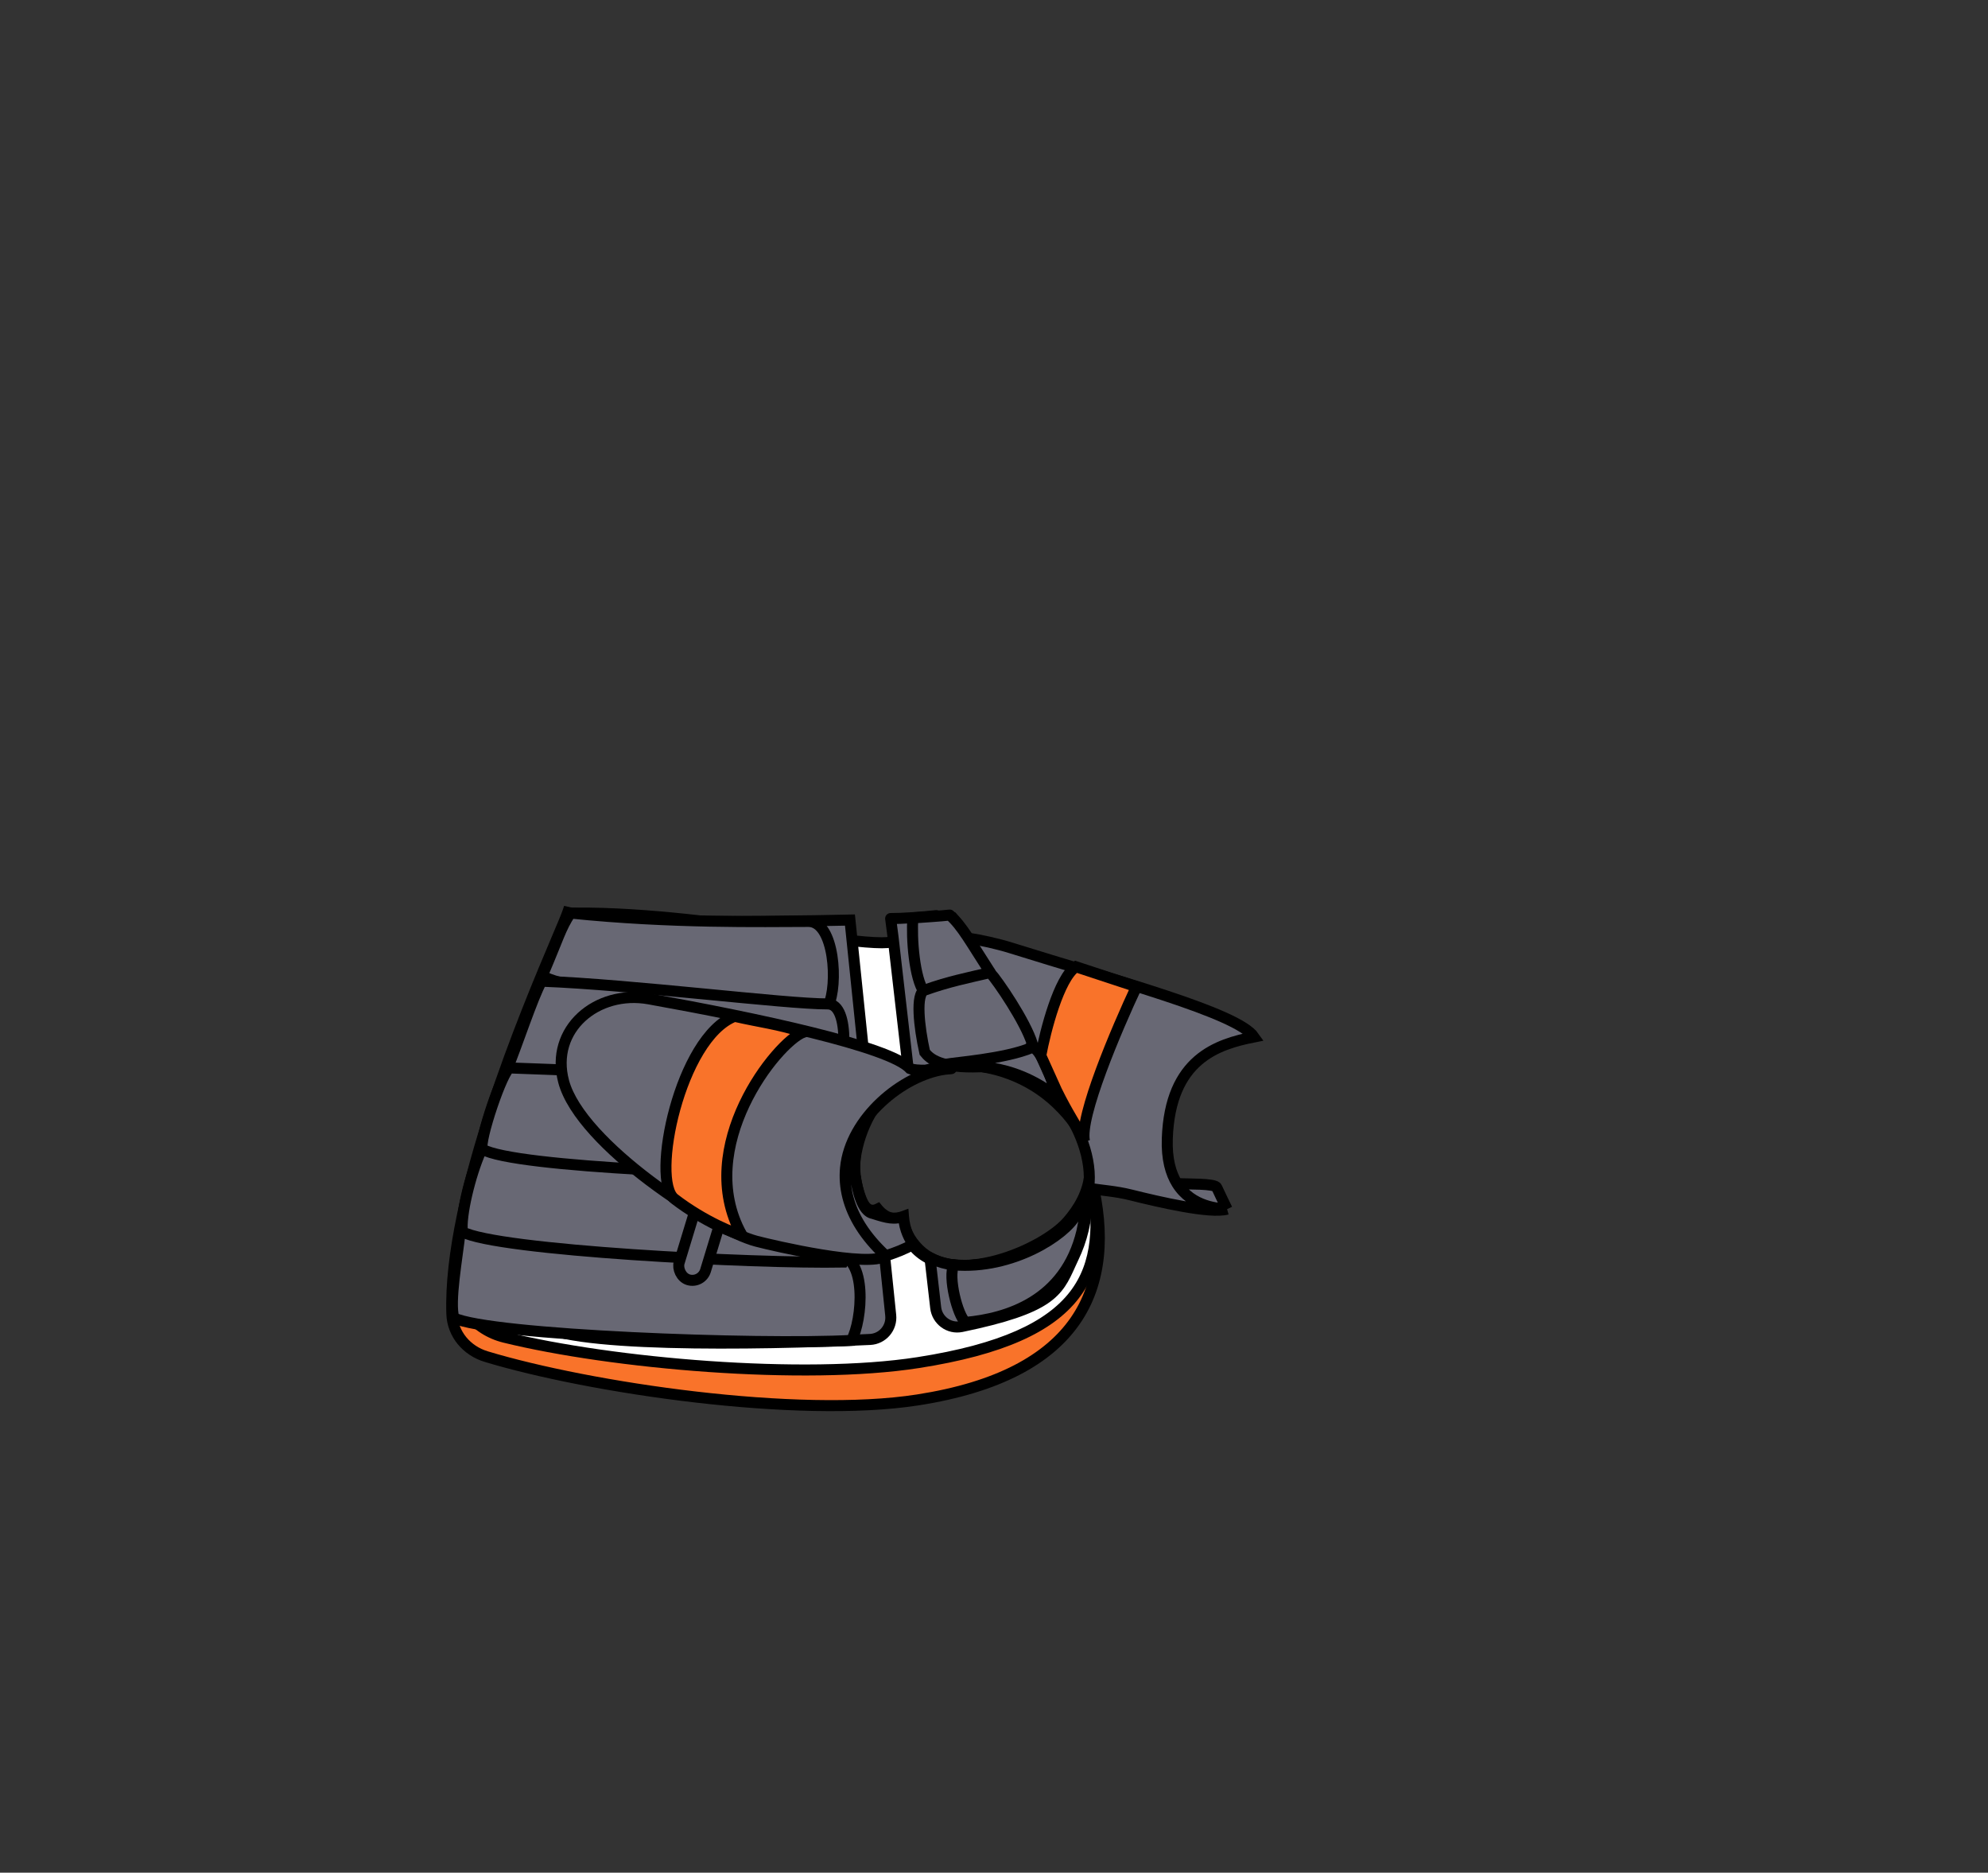 <svg width="361" height="340" viewBox="0 0 361 340" fill="none" xmlns="http://www.w3.org/2000/svg">
<rect x="0" y="0" width="361" height="340" fill="#333333" stroke="none"/>
<path fill-rule="evenodd" clip-rule="evenodd" d="M198.243 214.192C197.675 217.383 195.898 219.992 194.323 221.791C189.823 226.934 173.823 233.791 166.823 226.791C165.106 225.075 164.184 223.113 163.884 221.147C163.542 221.243 163.187 221.294 162.822 221.294C161.488 221.294 160.276 220.614 159.379 219.507C157.88 220.244 156.335 219.346 155.323 214.791C154.656 211.791 155.617 205.29 159.323 200.292C165.994 191.294 182.323 190.793 192.323 200.293C192.918 200.858 193.461 201.418 193.957 201.972C189.151 191.149 182.164 180.689 176.901 172.81C175.371 170.519 173.987 168.447 172.844 166.647C171.126 166.655 169.288 167.813 167.319 169.055C165.067 170.474 162.643 172.002 160.028 172.044C142.3 172.335 110.719 167.396 103.094 165.646C102.843 166.379 102.146 168.028 101.148 170.384C95.702 183.25 81.321 217.224 82.052 238.554C82.179 242.237 84.759 245.238 88.287 246.305C106.978 251.955 144.737 257.583 166.653 254.169C195.957 249.606 203.057 233.799 198.243 214.192Z" fill="#F9732A"/>
<path d="M198.243 214.192L199.214 213.953L197.258 214.016L198.243 214.192ZM194.323 221.791L193.57 221.133L194.323 221.791ZM166.823 226.791L167.53 226.084L166.823 226.791ZM163.884 221.147L164.873 220.996L164.702 219.878L163.614 220.184L163.884 221.147ZM159.379 219.507L160.156 218.878L159.654 218.258L158.938 218.61L159.379 219.507ZM155.323 214.791L154.347 215.008L155.323 214.791ZM159.323 200.292L158.52 199.696L159.323 200.292ZM192.323 200.293L193.012 199.568L192.323 200.293ZM193.957 201.972L193.211 202.639L194.871 201.566L193.957 201.972ZM176.901 172.81L176.07 173.365V173.365L176.901 172.81ZM172.844 166.647L173.689 166.111L173.392 165.644L172.839 165.647L172.844 166.647ZM167.319 169.055L167.852 169.901H167.852L167.319 169.055ZM160.028 172.044L160.045 173.044L160.028 172.044ZM103.094 165.646L103.317 164.672L102.439 164.47L102.147 165.323L103.094 165.646ZM101.148 170.384L102.069 170.774L101.148 170.384ZM82.052 238.554L81.053 238.589L82.052 238.554ZM88.287 246.305L87.998 247.262H87.998L88.287 246.305ZM166.653 254.169L166.807 255.158L166.653 254.169ZM197.258 214.016C196.736 216.954 195.088 219.399 193.57 221.133L195.076 222.45C196.708 220.584 198.614 217.812 199.227 214.367L197.258 214.016ZM193.57 221.133C191.491 223.51 186.565 226.431 181.248 227.88C175.891 229.34 170.629 229.183 167.53 226.084L166.116 227.498C170.018 231.4 176.255 231.314 181.774 229.81C187.331 228.295 192.655 225.216 195.076 222.45L193.57 221.133ZM167.53 226.084C165.963 224.517 165.14 222.75 164.873 220.996L162.896 221.298C163.228 223.476 164.25 225.632 166.116 227.498L167.53 226.084ZM163.614 220.184C163.357 220.256 163.093 220.294 162.822 220.294V222.294C163.28 222.294 163.726 222.23 164.155 222.11L163.614 220.184ZM162.822 220.294C161.849 220.294 160.904 219.801 160.156 218.878L158.602 220.137C159.648 221.428 161.127 222.294 162.822 222.294V220.294ZM158.938 218.61C158.696 218.729 158.521 218.749 158.394 218.731C158.274 218.715 158.101 218.652 157.877 218.427C157.385 217.935 156.796 216.809 156.299 214.574L154.347 215.008C154.863 217.329 155.552 218.929 156.461 219.84C156.937 220.317 157.494 220.625 158.118 220.712C158.733 220.798 159.314 220.654 159.82 220.405L158.938 218.61ZM156.299 214.574C156.01 213.273 156.057 211.061 156.657 208.521C157.252 206.002 158.369 203.258 160.126 200.887L158.52 199.696C156.571 202.324 155.355 205.33 154.71 208.061C154.07 210.772 153.969 213.31 154.347 215.008L156.299 214.574ZM160.126 200.887C163.23 196.701 168.647 194.416 174.585 194.356C180.511 194.296 186.837 196.461 191.634 201.018L193.012 199.568C187.809 194.626 180.97 192.291 174.565 192.356C168.17 192.42 162.087 194.884 158.52 199.696L160.126 200.887ZM191.634 201.018C192.211 201.566 192.735 202.106 193.211 202.639L194.702 201.305C194.188 200.73 193.625 200.151 193.012 199.568L191.634 201.018ZM194.871 201.566C190.024 190.653 182.989 180.123 177.733 172.254L176.07 173.365C181.34 181.256 188.277 191.646 193.043 202.378L194.871 201.566ZM177.733 172.254C176.201 169.961 174.824 167.899 173.689 166.111L172 167.183C173.15 168.994 174.542 171.077 176.07 173.365L177.733 172.254ZM172.839 165.647C171.765 165.652 170.719 166.014 169.74 166.488C168.76 166.963 167.759 167.595 166.785 168.209L167.852 169.901C168.848 169.273 169.751 168.705 170.612 168.288C171.473 167.871 172.205 167.65 172.849 167.647L172.839 165.647ZM166.785 168.209C164.474 169.666 162.295 171.007 160.012 171.045L160.045 173.044C162.991 172.996 165.66 171.282 167.852 169.901L166.785 168.209ZM160.012 171.045C142.392 171.334 110.897 166.411 103.317 164.672L102.87 166.621C110.542 168.382 142.208 173.337 160.045 173.044L160.012 171.045ZM102.147 165.323C101.912 166.012 101.236 167.613 100.227 169.994L102.069 170.774C103.056 168.443 103.775 166.747 104.04 165.97L102.147 165.323ZM100.227 169.994C97.504 176.427 92.532 188.172 88.333 200.984C84.144 213.766 80.681 227.735 81.053 238.589L83.052 238.52C82.692 228.043 86.054 214.361 90.234 201.607C94.404 188.882 99.346 177.207 102.069 170.774L100.227 169.994ZM81.053 238.589C81.196 242.749 84.11 246.087 87.998 247.262L88.576 245.347C85.409 244.39 83.162 241.725 83.052 238.52L81.053 238.589ZM87.998 247.262C97.415 250.108 111.588 252.938 126.145 254.629C140.691 256.319 155.715 256.885 166.807 255.158L166.499 253.181C155.675 254.867 140.862 254.326 126.376 252.642C111.902 250.961 97.851 248.151 88.576 245.347L87.998 247.262ZM166.807 255.158C181.599 252.854 191.01 247.679 196.064 240.392C201.124 233.096 201.659 223.913 199.214 213.953L197.272 214.43C199.641 224.078 199.033 232.602 194.42 239.252C189.802 245.911 181.012 250.921 166.499 253.181L166.807 255.158Z" fill="black"/>
<path fill-rule="evenodd" clip-rule="evenodd" d="M198.095 213.271C201.345 230.896 197.22 242.646 166.72 247.396C145.958 250.63 111.113 247.576 91.635 242.795C86.126 241.442 82.352 236.751 83.022 231.118C85.307 211.909 97.71 175.588 104.638 165.778C117.384 165.687 132.116 167.736 143.605 169.334C150.842 170.34 156.793 171.168 160.152 171.17C162.826 171.171 164.159 170.407 165.79 169.472C167.404 168.547 169.31 167.455 173.095 166.771C179.939 175.389 190.18 191.585 195.293 204.27C194.411 202.98 193.278 201.652 191.847 200.293C181.847 190.793 165.518 191.294 158.847 200.292C155.142 205.29 154.842 211.766 155.509 214.766C156.534 219.379 157.911 220.485 159.234 219.881C160.088 220.765 161.17 221.294 162.347 221.294C162.711 221.294 163.066 221.243 163.409 221.147C163.708 223.113 164.631 225.075 166.347 226.791C173.347 233.791 189.347 226.934 193.847 221.791C195.689 219.686 197.808 216.474 197.945 212.519C197.999 212.773 198.049 213.024 198.095 213.271Z" fill="white"/>
<path d="M166.72 247.396L166.566 246.408L166.72 247.396ZM198.095 213.271L197.111 213.453V213.453L198.095 213.271ZM91.635 242.795L91.873 241.824H91.873L91.635 242.795ZM83.022 231.118L82.029 230.999L83.022 231.118ZM104.638 165.778L104.631 164.778L104.117 164.782L103.821 165.201L104.638 165.778ZM143.605 169.334L143.743 168.343L143.605 169.334ZM160.152 171.17L160.153 170.17L160.152 171.17ZM165.79 169.472L166.287 170.34V170.34L165.79 169.472ZM173.095 166.771L173.878 166.15L173.506 165.681L172.917 165.787L173.095 166.771ZM195.293 204.27L194.468 204.834L196.221 203.896L195.293 204.27ZM191.847 200.293L191.159 201.018L191.847 200.293ZM158.847 200.292L159.651 200.887L158.847 200.292ZM155.509 214.766L154.533 214.983L155.509 214.766ZM159.234 219.881L159.954 219.187L159.462 218.678L158.819 218.972L159.234 219.881ZM163.409 221.147L164.397 220.996L164.227 219.878L163.138 220.184L163.409 221.147ZM166.347 226.791L167.055 226.084L166.347 226.791ZM193.847 221.791L193.095 221.133L193.847 221.791ZM197.945 212.519L198.923 212.31L196.946 212.484L197.945 212.519ZM166.874 248.385C182.186 246 191.173 241.824 195.854 235.774C200.563 229.689 200.716 221.974 199.078 213.09L197.111 213.453C198.723 222.194 198.439 229.167 194.273 234.55C190.079 239.969 181.753 244.043 166.566 246.408L166.874 248.385ZM91.397 243.766C110.966 248.57 145.948 251.644 166.874 248.385L166.566 246.408C145.968 249.616 111.26 246.583 91.873 241.824L91.397 243.766ZM82.029 230.999C81.291 237.206 85.471 242.311 91.397 243.766L91.873 241.824C86.781 240.573 83.413 236.295 84.015 231.236L82.029 230.999ZM103.821 165.201C102.025 167.744 99.917 171.936 97.74 177.032C95.554 182.146 93.273 188.232 91.141 194.606C86.88 207.337 83.184 221.295 82.029 230.999L84.015 231.236C85.146 221.732 88.793 207.925 93.037 195.241C95.157 188.907 97.419 182.873 99.579 177.818C101.747 172.744 103.787 168.716 105.455 166.355L103.821 165.201ZM143.743 168.343C132.27 166.748 117.463 164.686 104.631 164.778L104.645 166.778C117.305 166.687 131.961 168.724 143.468 170.324L143.743 168.343ZM160.153 170.17C156.882 170.168 151.021 169.356 143.743 168.343L143.468 170.324C150.663 171.325 156.705 172.168 160.152 172.17L160.153 170.17ZM165.293 168.604C163.704 169.515 162.559 170.171 160.153 170.17L160.152 172.17C163.094 172.171 164.614 171.299 166.287 170.34L165.293 168.604ZM172.917 165.787C168.971 166.5 166.952 167.654 165.293 168.604L166.287 170.34C167.856 169.441 169.648 168.41 173.272 167.756L172.917 165.787ZM196.221 203.896C191.064 191.103 180.767 174.824 173.878 166.15L172.312 167.393C179.11 175.954 189.296 192.068 194.366 204.644L196.221 203.896ZM191.159 201.018C192.545 202.335 193.63 203.61 194.468 204.834L196.119 203.705C195.192 202.35 194.011 200.969 192.536 199.568L191.159 201.018ZM159.651 200.887C162.754 196.701 168.171 194.416 174.109 194.356C180.036 194.296 186.361 196.461 191.159 201.018L192.536 199.568C187.334 194.626 180.495 192.291 174.089 192.356C167.695 192.42 161.612 194.884 158.044 199.696L159.651 200.887ZM156.485 214.549C155.869 211.776 156.149 205.61 159.651 200.887L158.044 199.696C154.134 204.97 153.816 211.756 154.533 214.983L156.485 214.549ZM158.819 218.972C158.66 219.044 158.568 219.039 158.503 219.021C158.426 219 158.262 218.925 158.033 218.646C157.55 218.057 156.99 216.82 156.485 214.549L154.533 214.983C155.053 217.325 155.694 218.947 156.486 219.914C156.895 220.413 157.388 220.789 157.974 220.95C158.571 221.114 159.147 221.021 159.65 220.791L158.819 218.972ZM162.347 220.294C161.486 220.294 160.653 219.91 159.954 219.187L158.515 220.576C159.524 221.621 160.854 222.294 162.347 222.294V220.294ZM163.138 220.184C162.882 220.256 162.618 220.294 162.347 220.294V222.294C162.805 222.294 163.251 222.23 163.679 222.11L163.138 220.184ZM167.055 226.084C165.487 224.517 164.665 222.75 164.397 220.996L162.42 221.298C162.752 223.476 163.774 225.632 165.64 227.498L167.055 226.084ZM193.095 221.133C191.015 223.51 186.09 226.431 180.772 227.88C175.415 229.34 170.153 229.183 167.055 226.084L165.64 227.498C169.542 231.4 175.78 231.314 181.298 229.81C186.855 228.295 192.18 225.216 194.6 222.45L193.095 221.133ZM196.946 212.484C196.82 216.103 194.874 219.1 193.095 221.133L194.6 222.45C196.505 220.273 198.796 216.845 198.944 212.553L196.946 212.484ZM199.078 213.09C199.031 212.834 198.979 212.574 198.923 212.31L196.967 212.727C197.019 212.973 197.067 213.215 197.111 213.453L199.078 213.09Z" fill="black"/>
<path d="M97.389 239.985C101.361 244.701 137.136 244.182 157.992 243.19C160.273 243.082 161.979 241.075 161.744 238.804L160.318 224.978L150.561 213.896L157.174 194.487L154.75 170.987L154.342 167.046C149.298 167.179 127.407 167.484 120.226 167.19C96.166 198.468 92.219 233.845 97.389 239.985Z" fill="#686874" stroke="black" stroke-width="2"/>
<path fill-rule="evenodd" clip-rule="evenodd" d="M194.303 229.661C194.507 229.211 194.718 228.744 194.949 228.258C196.346 225.322 197.418 221.691 197.373 217.07C196.559 218.97 195.394 220.568 194.324 221.791C190.219 226.482 176.548 232.599 168.865 228.327L169.911 237.418C170.175 239.718 172.342 241.319 174.608 240.849C190.753 237.507 192.079 234.576 194.303 229.661ZM165.091 195.536C173.003 191.573 184.567 192.924 192.324 200.293C192.92 200.86 193.465 201.421 193.961 201.976C190.218 192.752 182.946 181.104 170.027 166.238C167.376 166.529 163.741 166.784 161.73 166.769L162.16 170.067L165.091 195.536Z" fill="#686874"/>
<path d="M194.949 228.258L195.852 228.688H195.852L194.949 228.258ZM194.303 229.661L193.392 229.249L194.303 229.661ZM197.373 217.07L198.373 217.06C198.368 216.587 198.033 216.182 197.569 216.089C197.105 215.996 196.64 216.241 196.454 216.676L197.373 217.07ZM194.324 221.791L195.076 222.45L194.324 221.791ZM168.865 228.327L169.351 227.453C169.023 227.271 168.621 227.287 168.309 227.495C167.997 227.703 167.828 228.069 167.871 228.441L168.865 228.327ZM169.911 237.418L168.917 237.533H168.917L169.911 237.418ZM174.608 240.849L174.811 241.829L174.608 240.849ZM192.324 200.293L191.635 201.018L192.324 200.293ZM165.091 195.536L164.098 195.65C164.135 195.975 164.328 196.26 164.615 196.415C164.902 196.571 165.247 196.576 165.539 196.43L165.091 195.536ZM193.961 201.976L193.216 202.643C193.54 203.005 194.078 203.082 194.491 202.825C194.903 202.568 195.071 202.051 194.888 201.6L193.961 201.976ZM170.027 166.238L170.782 165.582C170.567 165.334 170.244 165.208 169.918 165.244L170.027 166.238ZM161.73 166.769L161.738 165.769C161.449 165.767 161.173 165.89 160.982 166.107C160.79 166.323 160.701 166.612 160.739 166.899L161.73 166.769ZM162.16 170.067L163.154 169.953C163.153 169.948 163.153 169.943 163.152 169.938L162.16 170.067ZM194.046 227.828C193.81 228.324 193.595 228.8 193.392 229.249L195.214 230.074C195.418 229.622 195.626 229.163 195.852 228.688L194.046 227.828ZM196.373 217.08C196.416 221.53 195.387 225.011 194.046 227.828L195.852 228.688C197.306 225.633 198.42 221.852 198.373 217.06L196.373 217.08ZM195.076 222.45C196.191 221.176 197.424 219.49 198.292 217.464L196.454 216.676C195.694 218.45 194.598 219.959 193.571 221.133L195.076 222.45ZM168.379 229.201C172.59 231.543 178.271 230.98 183.244 229.372C188.236 227.758 192.864 224.978 195.076 222.45L193.571 221.133C191.679 223.295 187.419 225.92 182.629 227.469C177.819 229.024 172.822 229.383 169.351 227.453L168.379 229.201ZM170.904 237.304L169.858 228.212L167.871 228.441L168.917 237.533L170.904 237.304ZM174.406 239.87C172.727 240.218 171.103 239.033 170.904 237.304L168.917 237.533C169.248 240.403 171.956 242.42 174.811 241.829L174.406 239.87ZM193.392 229.249C192.284 231.697 191.492 233.421 189.118 235.015C186.664 236.663 182.464 238.202 174.406 239.87L174.811 241.829C182.897 240.154 187.432 238.556 190.233 236.675C193.115 234.74 194.098 232.54 195.214 230.074L193.392 229.249ZM193.013 199.568C184.961 191.919 172.944 190.484 164.643 194.642L165.539 196.43C173.062 192.661 184.174 193.93 191.635 201.018L193.013 199.568ZM194.707 201.31C194.191 200.733 193.627 200.152 193.013 199.568L191.635 201.018C192.213 201.567 192.739 202.109 193.216 202.643L194.707 201.31ZM169.273 166.894C182.15 181.712 189.347 193.266 193.035 202.352L194.888 201.6C191.088 192.238 183.743 180.495 170.782 165.582L169.273 166.894ZM161.723 167.769C163.79 167.785 167.469 167.524 170.136 167.232L169.918 165.244C167.283 165.533 163.692 165.784 161.738 165.769L161.723 167.769ZM163.152 169.938L162.722 166.64L160.739 166.899L161.169 170.196L163.152 169.938ZM166.085 195.422L163.154 169.953L161.167 170.181L164.098 195.65L166.085 195.422Z" fill="black"/>
<path d="M183.594 172.107C202.495 178.042 224.664 183.847 227.73 188.269C221.105 189.582 212.469 192.232 211.969 206.732C211.842 210.421 212.583 213.033 213.737 214.887C215.662 215.018 220.609 214.841 220.951 215.61C221.224 216.225 222.317 218.485 222.829 219.538C219.755 220.392 210.501 218.238 205.363 216.955C202.516 216.244 200.254 216.166 197.681 215.721C198.423 210.475 195.899 204.388 192.831 200.577C187.09 187.738 179.358 178.075 175.981 174.51C175.856 172.26 175.84 171.259 175.844 170.357C177.941 170.62 181.258 171.374 183.594 172.107Z" fill="#686874"/>
<path d="M222.829 219.538C219.755 220.392 210.501 218.238 205.363 216.955C202.516 216.244 200.254 216.166 197.681 215.721C198.423 210.475 195.899 204.388 192.831 200.577C187.09 187.738 179.358 178.075 175.981 174.51C175.856 172.26 175.84 171.259 175.844 170.357C177.941 170.62 181.258 171.374 183.594 172.107C202.495 178.042 224.664 183.847 227.73 188.269C221.105 189.582 212.469 192.232 211.969 206.732C211.842 210.421 212.583 213.033 213.737 214.887M222.829 219.538C222.317 218.485 221.224 216.225 220.951 215.61C220.609 214.841 215.662 215.018 213.737 214.887M222.829 219.538C221.509 219.418 216.468 219.272 213.737 214.887" stroke="black" stroke-width="2"/>
<path d="M196.461 223.58C197.043 220.451 197.998 217.45 195.304 220.67C193.507 224.152 183.879 230.545 173.206 229.647C172.084 231.781 173.881 238.858 175.341 240.094C182.756 239.42 193.428 236.274 196.461 223.58Z" fill="#686874" stroke="black" stroke-width="2"/>
<path d="M82.418 239.282C81.542 236.407 83.049 228.282 83.553 223.656C106.001 223.518 141.545 226.961 151.921 227.697C157.596 228.099 156.615 239.697 154.616 243.369C137.693 244.255 89.043 242.453 82.418 239.282Z" fill="#686874" stroke="black" stroke-width="2"/>
<path d="M83.969 223.646C83.594 220.771 85.344 213.396 87.344 208.896C108.78 209.523 141.328 212.3 151.203 213.389C156.604 213.984 155.177 225.54 153.113 229.141C136.919 229.449 90.159 227.041 83.969 223.646Z" fill="#686874" stroke="black" stroke-width="2"/>
<path d="M98.471 177.146C101.471 170.146 101.721 168.646 103.596 165.771C121.846 167.646 138.189 167.312 146.81 167.296C151.599 167.288 152.193 178.954 150.412 182.554C136.434 182.863 103.814 180.541 98.471 177.146Z" fill="#686874" stroke="black" stroke-width="2"/>
<path d="M167.811 180.095C172.657 177.724 176.093 178.33 179.798 176.512C176.43 171.325 174.645 168.01 172.455 166.138C170.92 166.318 167.52 166.531 165.766 166.656C165.477 170.391 166.056 177.657 167.811 180.095Z" fill="#686874" stroke="black" stroke-width="2" stroke-linejoin="round"/>
<path d="M91.971 194.396C93.846 189.896 96.72 181.021 98.346 178.146C115.004 178.773 142.524 182.286 150.286 182.271C154.598 182.262 153.374 194.422 151.771 198.023C139.186 198.331 96.781 197.791 91.971 194.396Z" fill="#686874" stroke="black" stroke-width="2"/>
<path d="M187.477 189.579C186.264 185.538 181.212 178.128 179.798 176.579C175.756 177.522 172.192 178.236 167.909 179.77C166.212 180.378 166.896 186.465 167.923 191.065C168.885 192.274 170.838 193.958 177.935 193.687C180.663 193.194 186.319 191.83 187.477 189.579Z" fill="#686874" stroke="black" stroke-width="2"/>
<path d="M152.401 213.234C137.487 213.543 93.296 212.041 87.595 208.646C86.89 207.28 91.305 194.186 92.596 193.896C112.339 194.523 141.547 196.394 150.642 197.482C155.616 198.078 154.302 209.634 152.401 213.234Z" fill="#686874" stroke="black" stroke-width="2"/>
<path d="M187.409 190.186C182.488 192.273 173.282 192.905 171.849 193.217C175.793 193.855 183.181 192.412 191.94 199.192C191.057 195.996 188.994 190.267 187.409 190.186Z" fill="#686874" stroke="black" stroke-width="2"/>
<rect x="127.148" y="216.69" width="5" height="15.608" rx="2.5" transform="rotate(16.929 127.148 216.69)" fill="#686874" stroke="black" stroke-width="2"/>
<path d="M117.853 181.357C137.353 184.857 161.634 190.005 165.234 194.005C166.334 194.494 169.748 194.288 171.577 194.135C171.977 194.079 172.372 194.041 172.761 194.023C172.761 194.023 172.289 194.075 171.577 194.135C163.882 195.208 154.402 203.033 153.538 212.046L155.366 213.871C155.685 215.921 156.512 219.981 158.528 220.317C161.175 221.18 162.436 221.446 164.06 220.847C164.273 223.508 165.195 224.825 165.779 225.938C164.33 226.781 162.65 227.425 160.853 228.005C157.764 230.206 140.499 226.181 137.353 225.357C129.353 223.262 105.419 207.857 102.353 196.357C99.82 186.856 108.38 179.657 117.853 181.357Z" fill="#686874"/>
<path d="M117.853 181.357L117.676 182.341L117.853 181.357ZM165.234 194.005L164.491 194.674L164.633 194.832L164.828 194.919L165.234 194.005ZM137.353 225.357L137.606 224.39L137.353 225.357ZM102.353 196.357L101.386 196.614L102.353 196.357ZM172.761 194.023L172.87 195.017C173.407 194.957 173.8 194.483 173.757 193.944C173.715 193.406 173.253 192.998 172.713 193.024L172.761 194.023ZM153.963 217.356L154.932 217.108L153.963 217.356ZM165.779 225.938L166.282 226.802L167.11 226.321L166.665 225.473L165.779 225.938ZM164.06 220.847L165.057 220.767L164.952 219.452L163.714 219.909L164.06 220.847ZM158.528 220.317L158.838 219.366L158.767 219.343L158.692 219.33L158.528 220.317ZM155.366 213.871L156.354 213.717L156.303 213.395L156.072 213.164L155.366 213.871ZM153.538 212.046L152.543 211.951L153.538 212.046ZM117.676 182.341C127.418 184.09 138.338 186.247 147.265 188.464C151.73 189.573 155.676 190.691 158.719 191.775C160.241 192.317 161.517 192.844 162.512 193.348C163.528 193.863 164.167 194.314 164.491 194.674L165.977 193.336C165.401 192.696 164.494 192.11 163.417 191.564C162.318 191.008 160.955 190.449 159.39 189.891C156.258 188.775 152.239 187.638 147.747 186.523C138.758 184.29 127.788 182.124 118.029 180.373L117.676 182.341ZM137.606 224.39C135.733 223.899 132.827 222.595 129.43 220.687C126.052 218.79 122.252 216.334 118.604 213.585C114.954 210.835 111.477 207.808 108.732 204.774C105.97 201.723 104.025 198.746 103.319 196.099L101.386 196.614C102.214 199.718 104.41 202.979 107.249 206.116C110.103 209.271 113.684 212.382 117.401 215.182C121.12 217.984 124.995 220.49 128.451 222.431C131.887 224.36 134.973 225.767 137.099 226.324L137.606 224.39ZM103.319 196.099C102.151 191.72 103.534 187.924 106.279 185.392C109.043 182.841 113.23 181.544 117.676 182.341L118.029 180.373C113.002 179.471 108.173 180.923 104.922 183.922C101.652 186.939 100.021 191.493 101.386 196.614L103.319 196.099ZM164.828 194.919C165.26 195.11 165.816 195.2 166.339 195.249C166.889 195.3 167.512 195.315 168.14 195.311C169.396 195.301 170.736 195.209 171.66 195.131L171.493 193.138C170.589 193.214 169.307 193.301 168.124 193.311C167.532 193.315 166.982 193.3 166.525 193.257C166.041 193.212 165.758 193.144 165.64 193.091L164.828 194.919ZM171.66 195.131C172.022 195.101 172.323 195.072 172.534 195.051C172.64 195.041 172.723 195.032 172.78 195.026C172.809 195.023 172.831 195.021 172.846 195.019C172.854 195.018 172.859 195.018 172.863 195.017C172.866 195.017 172.867 195.017 172.868 195.017C172.869 195.017 172.869 195.017 172.87 195.017C172.87 195.017 172.87 195.017 172.87 195.017C172.87 195.017 172.87 195.017 172.87 195.017C172.87 195.017 172.87 195.017 172.87 195.017C172.87 195.017 172.87 195.017 172.761 194.023C172.651 193.029 172.651 193.029 172.651 193.029C172.651 193.029 172.651 193.029 172.651 193.029C172.651 193.029 172.651 193.029 172.651 193.029C172.651 193.029 172.651 193.029 172.651 193.029C172.651 193.029 172.651 193.029 172.65 193.029C172.65 193.029 172.648 193.029 172.647 193.029C172.644 193.03 172.639 193.03 172.632 193.031C172.618 193.032 172.598 193.034 172.571 193.037C172.518 193.043 172.439 193.051 172.337 193.061C172.134 193.081 171.843 193.109 171.493 193.138L171.66 195.131ZM152.994 217.605C153.944 221.309 156.22 225.1 160.175 228.741L161.53 227.269C157.804 223.839 155.768 220.371 154.932 217.108L152.994 217.605ZM165.276 225.073C163.919 225.863 162.319 226.481 160.545 227.053L161.16 228.956C162.981 228.368 164.74 227.699 166.282 226.802L165.276 225.073ZM166.665 225.473C166.056 224.313 165.251 223.186 165.057 220.767L163.063 220.927C163.296 223.831 164.335 225.337 164.894 226.403L166.665 225.473ZM158.692 219.33C158.517 219.301 158.286 219.18 158.011 218.833C157.735 218.486 157.476 217.989 157.246 217.382C156.785 216.169 156.511 214.726 156.354 213.717L154.378 214.025C154.54 215.066 154.839 216.678 155.376 218.092C155.644 218.797 155.99 219.506 156.446 220.079C156.902 220.652 157.531 221.164 158.364 221.303L158.692 219.33ZM172.713 193.024C172.292 193.044 171.867 193.084 171.438 193.144L171.715 195.125C172.086 195.073 172.451 195.039 172.808 195.022L172.713 193.024ZM171.438 193.144C167.345 193.715 162.869 196.056 159.313 199.382C155.755 202.71 153.005 207.131 152.543 211.951L154.534 212.141C154.936 207.948 157.358 203.949 160.679 200.843C164.002 197.735 168.113 195.627 171.715 195.125L171.438 193.144ZM152.543 211.951C152.368 213.772 152.498 215.67 152.994 217.605L154.932 217.108C154.494 215.4 154.381 213.735 154.534 212.141L152.543 211.951ZM156.072 213.164L154.245 211.338L152.832 212.753L154.659 214.579L156.072 213.164ZM163.714 219.909C162.445 220.377 161.488 220.231 158.838 219.366L158.218 221.267C160.862 222.13 162.427 222.515 164.406 221.785L163.714 219.909ZM160.272 227.19C160.092 227.319 159.686 227.472 158.958 227.565C158.26 227.654 157.38 227.676 156.358 227.636C154.317 227.558 151.817 227.243 149.286 226.828C144.227 226 139.156 224.795 137.606 224.39L137.099 226.324C138.696 226.742 143.83 227.962 148.962 228.802C151.526 229.222 154.119 229.552 156.282 229.635C157.362 229.676 158.362 229.657 159.212 229.549C160.032 229.444 160.841 229.241 161.433 228.819L160.272 227.19Z" fill="black"/>
<path d="M122.469 217.663C118.093 214.288 123.453 188.381 133.398 184.521C138.147 185.605 141.148 185.896 145.898 187.396C140.994 189.271 125.901 208.262 134.666 224.142C133.833 224.225 127.743 221.73 122.469 217.663Z" fill="#F9732A" stroke="black" stroke-width="2"/>
<path d="M206.369 179.146L195.369 175.521C192.269 177.621 189.827 187.146 188.994 191.646L191.869 198.021C194.077 202.48 195.182 203.834 196.932 207.209C195.932 202.809 202.827 186.73 206.369 179.146Z" fill="#F9732A" stroke="black" stroke-width="2"/>
</svg>
